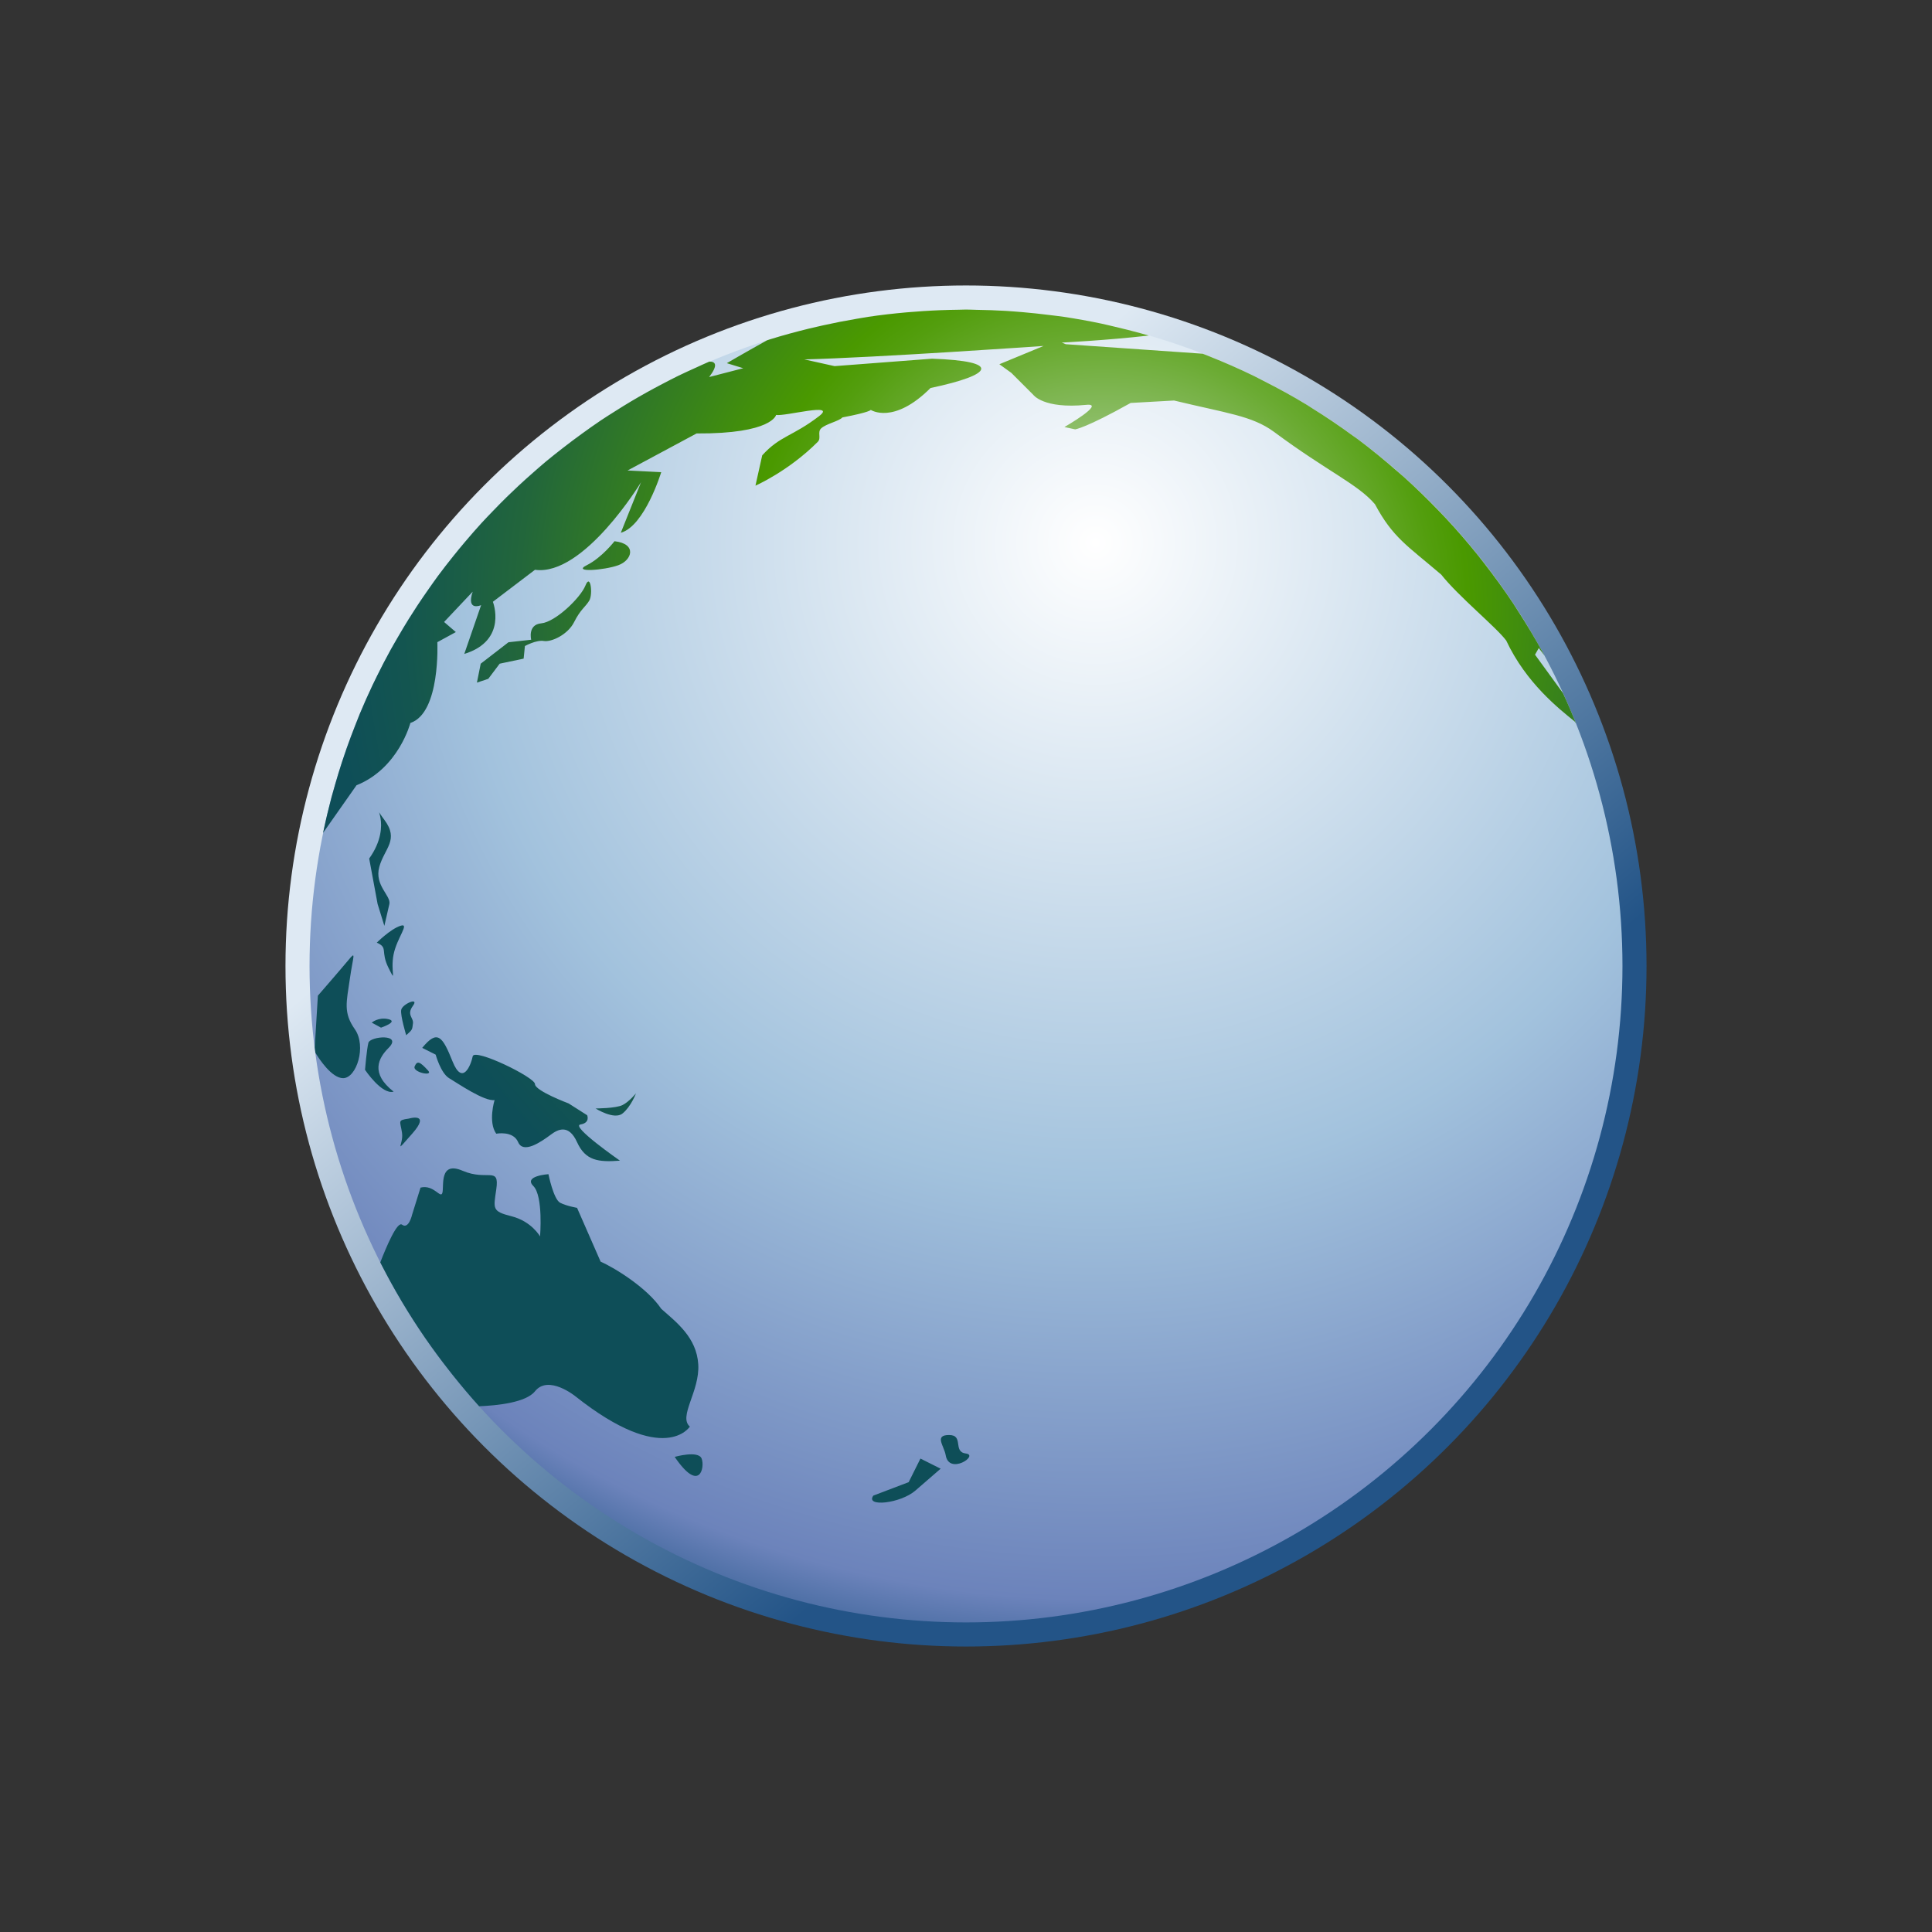 <?xml version="1.0" encoding="utf-8"?>
<!DOCTYPE svg PUBLIC "-//W3C//DTD SVG 1.1 Tiny//EN" "http://www.w3.org/Graphics/SVG/1.1/DTD/svg11-tiny.dtd">
<svg width="100%" height="100%" viewBox="0 0 88 88">
<rect x="0" y="0" width="88" height="88" fill="#333333" stroke="none"/>
<linearGradient id="_82" gradientUnits="userSpaceOnUse" x1="32.3" y1="29.94" x2="55.47" y2="57.79">
<stop stop-color="#DEE9F3" offset="0"/>
<stop stop-color="#235487" offset="1"/>
</linearGradient>
<circle fill="url(#_82)" cx="44" cy="44" r="30.997"/>
<radialGradient id="_83" gradientUnits="userSpaceOnUse" cx="49.9" cy="24.72" r="55.32">
<stop stop-color="#FFFFFF" offset="0"/>
<stop stop-color="#A2C2DD" offset="0.53"/>
<stop stop-color="#6C83BB" offset="0.87"/>
<stop stop-color="#003D6D" offset="1"/>
</radialGradient>
<circle fill="url(#_83)" cx="44" cy="43.998" r="29.901"/>
<radialGradient id="_84" gradientUnits="userSpaceOnUse" cx="50.31" cy="27.77" r="37.63">
<stop stop-color="#E6EEF4" offset="0"/>
<stop stop-color="#C6DCC1" offset="0.08"/>
<stop stop-color="#91C06F" offset="0.21"/>
<stop stop-color="#6BAB33" offset="0.32"/>
<stop stop-color="#539E0E" offset="0.4"/>
<stop stop-color="#4A9900" offset="0.44"/>
<stop stop-color="#398419" offset="0.55"/>
<stop stop-color="#22663B" offset="0.71"/>
<stop stop-color="#135550" offset="0.85"/>
<stop stop-color="#0E4E58" offset="0.94"/>
</radialGradient>
<path fill="url(#_84)" d="M27.99,24.652c0,0-0.575,0.748-1.265,1.093c-0.69,0.345,0.805,0.23,1.438,0C28.795,25.516,29.025,24.768,27.99,24.652z M27.128,50.489c0,0,0.844,0.536,1.227,0.229c0.384-0.307,0.614-0.92,0.614-0.92s-0.308,0.383-0.614,0.536S27.128,50.489,27.128,50.489z M18.887,48.573c-0.115,0.268,0.871,0.475,0.613,0.19C19.116,48.343,19.002,48.305,18.887,48.573z M18.312,51.602c0.077,0.537-0.422,1.034,0.46,0.039c0.882-0.998-0.153-0.69-0.153-0.69C18.081,51.025,18.234,51.064,18.312,51.602z M21.531,48.113c-0.076,0.383-0.46,1.38-0.92,0.229c-0.46-1.15-0.689-1.457-1.38-0.613l0.613,0.308c0,0,0.23,0.844,0.613,1.073c0.384,0.229,1.61,1.072,2.07,0.996c0,0-0.307,0.996,0.076,1.533c0,0,0.767-0.152,0.997,0.383c0.229,0.537,1.004,0.023,1.495-0.345c0.307-0.229,0.805-0.497,1.188,0.345c0.384,0.845,0.959,0.92,1.955,0.845c0,0-2.261-1.572-1.801-1.648c0.46-0.075,0.307-0.422,0.307-0.422L25.9,50.26c0,0-1.533-0.574-1.533-0.882S21.607,47.729,21.531,48.113z M31.422,64.979c-0.537-0.459,0.46-1.609,0.383-2.836c-0.076-1.228-0.996-1.916-1.687-2.529c-0.613-0.922-2.07-1.842-2.76-2.147l-1.074-2.452c0,0-0.46-0.076-0.766-0.229c-0.307-0.153-0.537-1.304-0.537-1.304s-1.15,0.076-0.69,0.537c0.461,0.459,0.308,2.299,0.308,2.299s-0.384-0.689-1.304-0.92c-0.896-0.225-0.816-0.342-0.69-1.228c0.153-1.073-0.403-0.358-1.533-0.843c-1.073-0.46-0.843,0.689-0.92,0.997c-0.077,0.307-0.383-0.384-0.997-0.23l-0.383,1.228c0,0-0.153,0.689-0.46,0.46c-0.224-0.167-0.731,1.047-0.991,1.719c0.026,0.051,0.052,0.103,0.078,0.151c0.267,0.519,0.546,1.029,0.842,1.529c0.021,0.035,0.041,0.071,0.062,0.106c0.331,0.555,0.679,1.099,1.043,1.629c0.017,0.024,0.035,0.049,0.052,0.074c0.337,0.487,0.69,0.963,1.055,1.428c0.055,0.071,0.11,0.142,0.166,0.211c0.388,0.486,0.788,0.963,1.205,1.424c0.816-0.032,2.132-0.166,2.545-0.683c0.613-0.768,1.84,0.23,1.84,0.23C30.271,66.818,31.422,64.979,31.422,64.979z M17.199,41.175l0.308,0.996l0.229-0.996c0.077-0.384-0.689-0.844-0.46-1.687c0.23-0.844,0.92-1.227,0.23-2.147s0.46,0.154-0.69,1.764L17.199,41.175z M15.935,44.586c0.153-1.073,0.307-1.303-0.076-0.843c-0.383,0.46-1.38,1.608-1.38,1.608l-0.143,2.351c0.011,0.084,0.021,0.168,0.032,0.253c0.156,0.258,0.735,1.154,1.26,1.154c0.613,0,1.073-1.457,0.537-2.225C15.628,46.119,15.781,45.659,15.935,44.586z M21.896,30.23l-0.173,0.862l0.518-0.173l0.518-0.689L23.851,30l0.058-0.574c0,0,0.518-0.288,0.862-0.23c0.344,0.058,1.093-0.287,1.38-0.862s0.518-0.69,0.69-0.978c0.172-0.288,0.057-1.266-0.173-0.69c-0.23,0.575-1.38,1.668-2.013,1.726c-0.633,0.058-0.46,0.747-0.46,0.747l-1.035,0.115L21.896,30.23z M41.389,67.51l-1.61,0.613c-0.384,0.536,1.241,0.359,1.917-0.23c0.613-0.535,1.149-0.996,1.149-0.996l-0.92-0.461L41.389,67.51z M43.229,65.363c-0.69,0-0.226,0.492-0.154,0.92c0.154,0.92,1.534,0,0.921-0.077C43.382,66.13,43.918,65.363,43.229,65.363z M18.273,46.005c-0.039,0.269,0.229,1.149,0.229,1.149c0.307-0.269,0.269-0.269,0.307-0.536c0.039-0.269-0.307-0.384,0-0.806C19.116,45.393,18.312,45.736,18.273,46.005z M71.67,32.668c-0.096-0.233-0.193-0.465-0.296-0.695c-0.062-0.136-0.122-0.271-0.185-0.406l-1.271-1.747l0.172-0.302c0,0,0.096,0.131,0.254,0.334c-0.007-0.012-0.013-0.024-0.019-0.037c-0.373-0.69-0.777-1.359-1.201-2.016c-0.069-0.107-0.138-0.216-0.207-0.323c-0.417-0.627-0.86-1.236-1.321-1.829c-0.093-0.118-0.185-0.237-0.277-0.354c-0.465-0.579-0.95-1.14-1.457-1.682c-0.104-0.111-0.209-0.22-0.313-0.329c-0.519-0.538-1.052-1.059-1.606-1.557c-0.103-0.091-0.207-0.178-0.309-0.267c-0.578-0.504-1.172-0.992-1.787-1.451c-0.076-0.056-0.154-0.107-0.229-0.163c-0.604-0.442-1.228-0.862-1.865-1.258c-0.074-0.046-0.146-0.096-0.222-0.142c-0.654-0.399-1.33-0.767-2.018-1.115c-0.13-0.066-0.257-0.135-0.387-0.198c-0.666-0.326-1.35-0.624-2.041-0.9c-0.102-0.04-0.201-0.08-0.302-0.119l-6.239-0.434l-0.18-0.074c0,0,1.992-0.096,3.963-0.32c-0.113-0.033-0.227-0.065-0.34-0.096c-0.403-0.112-0.812-0.214-1.221-0.309c-0.205-0.047-0.406-0.098-0.613-0.142c-0.56-0.117-1.125-0.219-1.695-0.305c-0.225-0.033-0.451-0.058-0.678-0.086c-0.391-0.049-0.784-0.092-1.18-0.126c-0.263-0.021-0.522-0.044-0.787-0.06c-0.444-0.026-0.894-0.041-1.343-0.048c-0.157-0.002-0.313-0.012-0.47-0.012c-0.122,0-0.242,0.008-0.363,0.009c-0.537,0.006-1.069,0.027-1.598,0.062c-0.244,0.016-0.487,0.034-0.729,0.055c-0.595,0.053-1.187,0.119-1.772,0.207c-0.174,0.026-0.345,0.059-0.518,0.088c-0.517,0.087-1.029,0.187-1.536,0.3c-0.211,0.046-0.421,0.094-0.63,0.145c-0.604,0.148-1.201,0.309-1.79,0.493c-0.045,0.014-0.089,0.031-0.134,0.045c-1.161,0.648-1.824,1.038-1.824,1.038l0.748,0.23L32.3,17.174c0.426-0.558,0.285-0.706,0.01-0.704c-0.2,0.085-0.395,0.179-0.593,0.268c-0.273,0.124-0.547,0.246-0.816,0.377c-0.243,0.119-0.482,0.245-0.722,0.37c-0.246,0.128-0.491,0.259-0.732,0.394c-0.236,0.132-0.47,0.266-0.702,0.404c-0.244,0.145-0.484,0.295-0.723,0.447c-0.219,0.139-0.44,0.275-0.655,0.42c-0.298,0.2-0.588,0.409-0.878,0.619c-0.289,0.209-0.573,0.423-0.854,0.642c-0.259,0.202-0.517,0.403-0.769,0.613c-0.194,0.162-0.383,0.33-0.573,0.497c-0.219,0.192-0.437,0.387-0.65,0.585c-0.187,0.174-0.373,0.351-0.555,0.529c-0.214,0.209-0.423,0.423-0.63,0.639c-0.168,0.174-0.337,0.347-0.501,0.525c-0.265,0.289-0.521,0.585-0.774,0.884c-0.18,0.212-0.356,0.428-0.531,0.645c-0.239,0.299-0.476,0.599-0.703,0.907c-0.137,0.186-0.268,0.375-0.401,0.564c-0.183,0.26-0.364,0.522-0.539,0.788c-0.13,0.198-0.258,0.397-0.384,0.599c-0.173,0.277-0.34,0.558-0.504,0.841c-0.11,0.191-0.223,0.38-0.33,0.574c-0.215,0.39-0.419,0.785-0.616,1.185c-0.069,0.14-0.139,0.28-0.206,0.422c-0.205,0.432-0.4,0.869-0.584,1.312c-0.077,0.186-0.148,0.374-0.221,0.561c-0.131,0.335-0.259,0.671-0.378,1.012c-0.071,0.201-0.139,0.404-0.206,0.607c-0.115,0.351-0.222,0.705-0.324,1.062c-0.053,0.185-0.108,0.369-0.158,0.556c-0.13,0.493-0.25,0.99-0.356,1.493c-0.009,0.043-0.021,0.085-0.029,0.128l1.526-2.172c1.917-0.767,2.453-2.837,2.453-2.837c1.38-0.46,1.228-3.68,1.228-3.68l0.843-0.46l-0.536-0.46l1.303-1.38c-0.306,0.92,0.384,0.613,0.384,0.613l-0.767,2.223c1.993-0.613,1.303-2.376,1.303-2.376l1.917-1.457c2.224,0.307,4.83-3.986,4.83-3.986l-0.92,2.3c1.092-0.307,1.84-2.76,1.84-2.76l-1.533-0.077l3.144-1.687c3.449,0.02,3.622-0.844,3.622-0.844c0.402,0.077,2.804-0.592,1.955,0.058c-1.211,0.927-1.782,0.892-2.587,1.783l-0.308,1.38c0,0,1.489-0.646,2.837-1.993c0.174-0.174-0.029-0.439,0.153-0.613c0.221-0.212,0.822-0.33,0.97-0.501c1.277-0.242,1.292-0.343,1.292-0.343s1.035,0.69,2.722-0.997c2.913-0.613,3.22-1.227,0.068-1.335l-4.438,0.339l-1.38-0.307c3.22-0.077,10.899-0.612,10.899-0.612L45.52,16.59l0.545,0.394l0.996,0.996c0,0,0.461,0.655,2.416,0.46c0.926-0.092-0.994,1.011-0.994,1.011l0.488,0.106c0,0,0.485-0.057,2.528-1.203l1.978-0.111c2.399,0.581,3.553,0.694,4.547,1.424c2.451,1.819,3.813,2.377,4.602,3.297c0.822,1.533,1.469,1.882,3.02,3.208c0.793,1.002,2.5,2.389,2.959,3.002c0.908,1.938,2.408,3.113,3.113,3.683c0.023,0.033,0.045,0.062,0.064,0.091C71.745,32.856,71.709,32.761,71.67,32.668z M30.731,66.359c1.15,1.687,1.38,0.459,1.227,0.076S30.731,66.359,30.731,66.359z M18.234,42.171c-0.46,0.153-1.073,0.767-1.073,0.767c0.537,0.23,0.153,0.384,0.537,1.15c0.383,0.768,0.076,0.153,0.229-0.613C18.08,42.709,18.694,42.018,18.234,42.171z M17.929,49.723c-1.074-0.843-0.69-1.533-0.23-1.992c0.659-0.66-0.843-0.537-0.92-0.23c-0.077,0.307-0.153,1.227-0.153,1.227S17.392,49.876,17.929,49.723z M16.932,46.579l0.422,0.229c0,0,0.805-0.269,0.345-0.384C17.238,46.313,16.932,46.579,16.932,46.579z"/>
</svg>